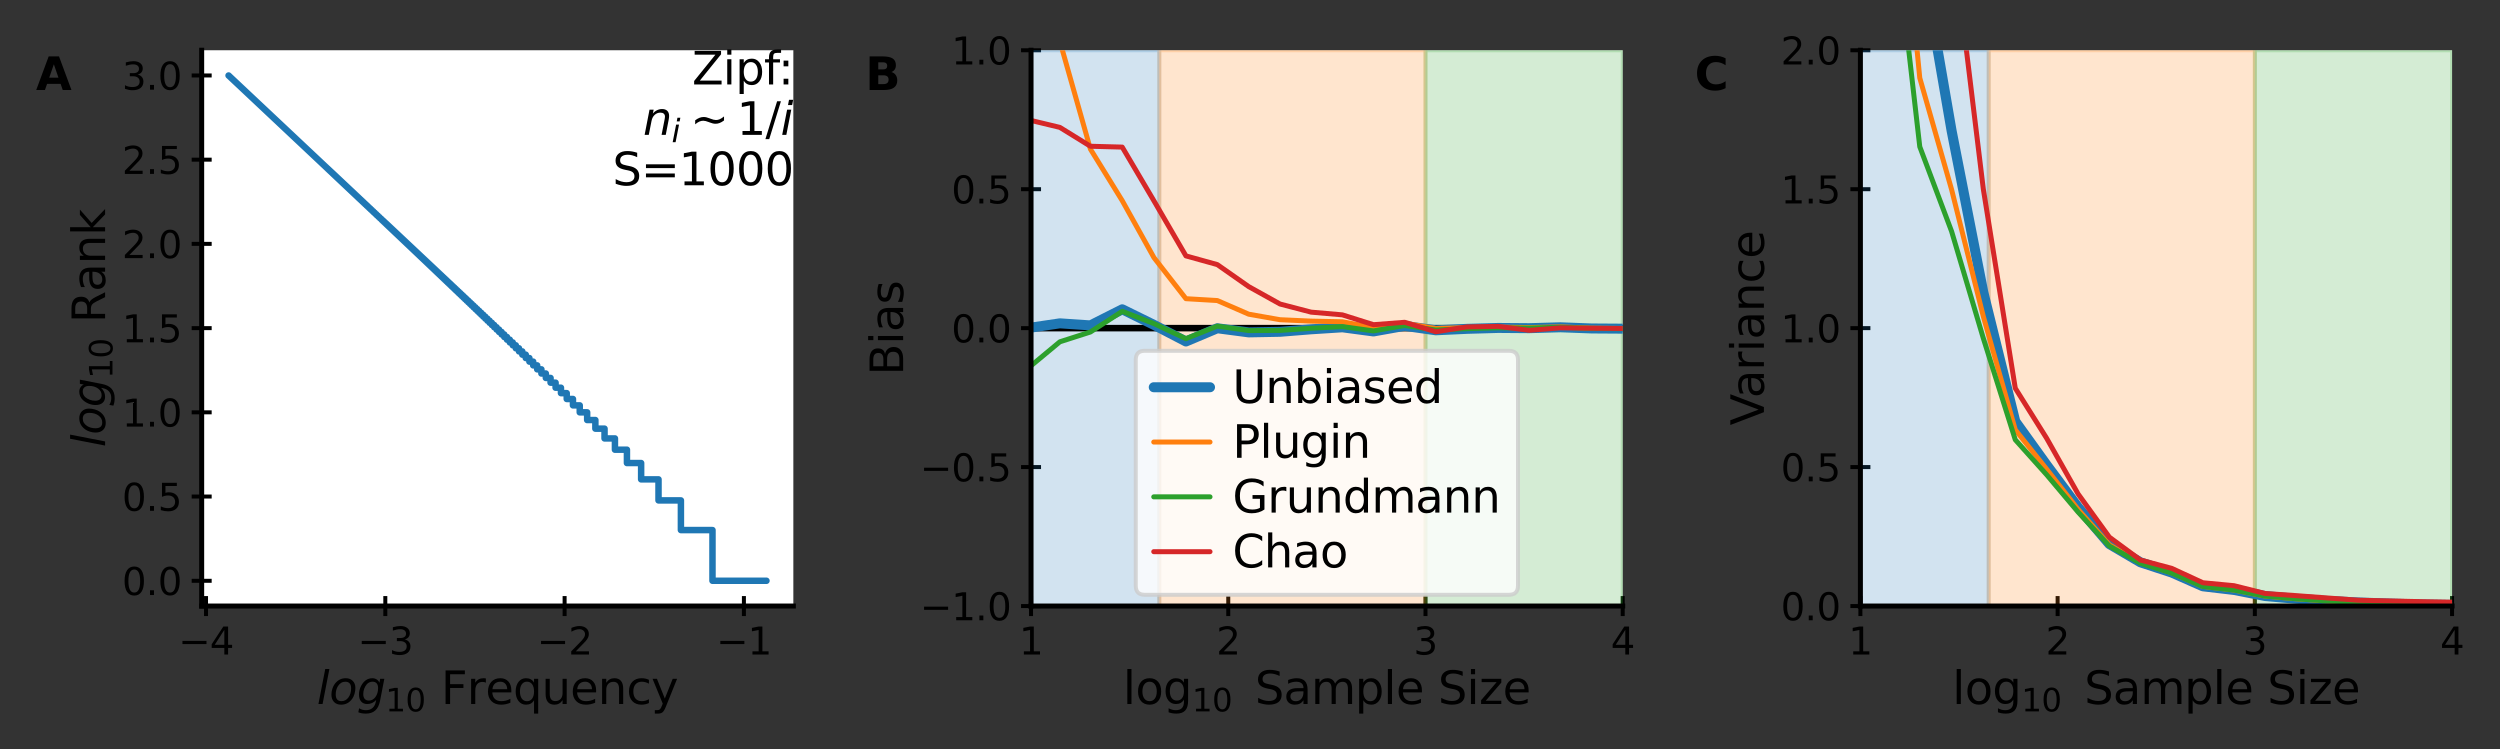 <?xml version="1.0" encoding="utf-8" standalone="no"?>
<!DOCTYPE svg PUBLIC "-//W3C//DTD SVG 1.1//EN"
  "http://www.w3.org/Graphics/SVG/1.1/DTD/svg11.dtd">
<svg xmlns:xlink="http://www.w3.org/1999/xlink" width="499.921pt" height="149.874pt" viewBox="0 0 499.921 149.874" xmlns="http://www.w3.org/2000/svg" version="1.1">
 <rect x="0" y="0" width="499.921" height="149.874" fill="#333333" stroke="none"/>
 <defs>
  <style type="text/css">*{stroke-linejoin: round; stroke-linecap: butt}</style>
 </defs>
 <g id="figure_1">
  <g id="patch_1">
   <path d="M 0 149.874 
L 499.921 149.874 
L 499.921 0 
L 0 0 
L 0 149.874 
z
" style="fill: none"/>
  </g>
  <g id="axes_1">
   <g id="patch_2">
    <path d="M 40.328 121.188 
L 158.644 121.188 
L 158.644 10.048 
L 40.328 10.048 
z
" style="fill: #ffffff"/>
   </g>
   <g id="matplotlib.axis_1">
    <g id="xtick_1">
     <g id="line2d_1">
      <defs>
       <path id="mb893e18311" d="M 0 2 
L 0 -2 
" style="stroke: #000000; stroke-width: 0.8"/>
      </defs>
      <g>
       <use xlink:href="#mb893e18311" x="41.197" y="121.188" style="stroke: #000000; stroke-width: 0.8"/>
      </g>
     </g>
     <g id="text_1">
      <!-- −4 -->
      <g transform="translate(35.671 130.885) scale(0.075 -0.075)">
       <defs>
        <path id="DejaVuSans-2212" d="M 678 2272 
L 4684 2272 
L 4684 1741 
L 678 1741 
L 678 2272 
z
" transform="scale(0.016)"/>
        <path id="DejaVuSans-34" d="M 2419 4116 
L 825 1625 
L 2419 1625 
L 2419 4116 
z
M 2253 4666 
L 3047 4666 
L 3047 1625 
L 3713 1625 
L 3713 1100 
L 3047 1100 
L 3047 0 
L 2419 0 
L 2419 1100 
L 313 1100 
L 313 1709 
L 2253 4666 
z
" transform="scale(0.016)"/>
       </defs>
       <use xlink:href="#DejaVuSans-2212"/>
       <use xlink:href="#DejaVuSans-34" x="83.789"/>
      </g>
     </g>
    </g>
    <g id="xtick_2">
     <g id="line2d_2">
      <g>
       <use xlink:href="#mb893e18311" x="77.05" y="121.188" style="stroke: #000000; stroke-width: 0.8"/>
      </g>
     </g>
     <g id="text_2">
      <!-- −3 -->
      <g transform="translate(71.524 130.885) scale(0.075 -0.075)">
       <defs>
        <path id="DejaVuSans-33" d="M 2597 2516 
Q 3050 2419 3304 2112 
Q 3559 1806 3559 1356 
Q 3559 666 3084 287 
Q 2609 -91 1734 -91 
Q 1441 -91 1130 -33 
Q 819 25 488 141 
L 488 750 
Q 750 597 1062 519 
Q 1375 441 1716 441 
Q 2309 441 2620 675 
Q 2931 909 2931 1356 
Q 2931 1769 2642 2001 
Q 2353 2234 1838 2234 
L 1294 2234 
L 1294 2753 
L 1863 2753 
Q 2328 2753 2575 2939 
Q 2822 3125 2822 3475 
Q 2822 3834 2567 4026 
Q 2313 4219 1838 4219 
Q 1578 4219 1281 4162 
Q 984 4106 628 3988 
L 628 4550 
Q 988 4650 1302 4700 
Q 1616 4750 1894 4750 
Q 2613 4750 3031 4423 
Q 3450 4097 3450 3541 
Q 3450 3153 3228 2886 
Q 3006 2619 2597 2516 
z
" transform="scale(0.016)"/>
       </defs>
       <use xlink:href="#DejaVuSans-2212"/>
       <use xlink:href="#DejaVuSans-33" x="83.789"/>
      </g>
     </g>
    </g>
    <g id="xtick_3">
     <g id="line2d_3">
      <g>
       <use xlink:href="#mb893e18311" x="112.903" y="121.188" style="stroke: #000000; stroke-width: 0.8"/>
      </g>
     </g>
     <g id="text_3">
      <!-- −2 -->
      <g transform="translate(107.377 130.885) scale(0.075 -0.075)">
       <defs>
        <path id="DejaVuSans-32" d="M 1228 531 
L 3431 531 
L 3431 0 
L 469 0 
L 469 531 
Q 828 903 1448 1529 
Q 2069 2156 2228 2338 
Q 2531 2678 2651 2914 
Q 2772 3150 2772 3378 
Q 2772 3750 2511 3984 
Q 2250 4219 1831 4219 
Q 1534 4219 1204 4116 
Q 875 4013 500 3803 
L 500 4441 
Q 881 4594 1212 4672 
Q 1544 4750 1819 4750 
Q 2544 4750 2975 4387 
Q 3406 4025 3406 3419 
Q 3406 3131 3298 2873 
Q 3191 2616 2906 2266 
Q 2828 2175 2409 1742 
Q 1991 1309 1228 531 
z
" transform="scale(0.016)"/>
       </defs>
       <use xlink:href="#DejaVuSans-2212"/>
       <use xlink:href="#DejaVuSans-32" x="83.789"/>
      </g>
     </g>
    </g>
    <g id="xtick_4">
     <g id="line2d_4">
      <g>
       <use xlink:href="#mb893e18311" x="148.757" y="121.188" style="stroke: #000000; stroke-width: 0.8"/>
      </g>
     </g>
     <g id="text_4">
      <!-- −1 -->
      <g transform="translate(143.231 130.885) scale(0.075 -0.075)">
       <defs>
        <path id="DejaVuSans-31" d="M 794 531 
L 1825 531 
L 1825 4091 
L 703 3866 
L 703 4441 
L 1819 4666 
L 2450 4666 
L 2450 531 
L 3481 531 
L 3481 0 
L 794 0 
L 794 531 
z
" transform="scale(0.016)"/>
       </defs>
       <use xlink:href="#DejaVuSans-2212"/>
       <use xlink:href="#DejaVuSans-31" x="83.789"/>
      </g>
     </g>
    </g>
    <g id="text_5">
     <!-- $log_{10}$ Frequency -->
     <g transform="translate(63.351 140.784) scale(0.09 -0.09)">
      <defs>
       <path id="DejaVuSans-Oblique-6c" d="M 1172 4863 
L 1747 4863 
L 800 0 
L 225 0 
L 1172 4863 
z
" transform="scale(0.016)"/>
       <path id="DejaVuSans-Oblique-6f" d="M 1625 -91 
Q 1009 -91 651 289 
Q 294 669 294 1325 
Q 294 1706 417 2101 
Q 541 2497 738 2766 
Q 1047 3184 1428 3384 
Q 1809 3584 2291 3584 
Q 2888 3584 3255 3212 
Q 3622 2841 3622 2241 
Q 3622 1825 3500 1412 
Q 3378 1000 3181 728 
Q 2875 309 2494 109 
Q 2113 -91 1625 -91 
z
M 891 1344 
Q 891 869 1089 633 
Q 1288 397 1691 397 
Q 2269 397 2648 901 
Q 3028 1406 3028 2181 
Q 3028 2634 2825 2865 
Q 2622 3097 2228 3097 
Q 1903 3097 1650 2945 
Q 1397 2794 1197 2484 
Q 1050 2253 970 1956 
Q 891 1659 891 1344 
z
" transform="scale(0.016)"/>
       <path id="DejaVuSans-Oblique-67" d="M 3816 3500 
L 3219 434 
Q 3047 -456 2561 -893 
Q 2075 -1331 1253 -1331 
Q 950 -1331 690 -1286 
Q 431 -1241 206 -1147 
L 313 -588 
Q 525 -725 762 -790 
Q 1000 -856 1269 -856 
Q 1816 -856 2167 -557 
Q 2519 -259 2631 300 
L 2681 563 
Q 2441 288 2122 144 
Q 1803 0 1434 0 
Q 903 0 598 351 
Q 294 703 294 1319 
Q 294 1803 478 2267 
Q 663 2731 997 3091 
Q 1219 3328 1514 3456 
Q 1809 3584 2131 3584 
Q 2484 3584 2746 3420 
Q 3009 3256 3138 2956 
L 3238 3500 
L 3816 3500 
z
M 2950 2216 
Q 2950 2641 2750 2872 
Q 2550 3103 2181 3103 
Q 1953 3103 1747 3012 
Q 1541 2922 1394 2759 
Q 1156 2491 1023 2127 
Q 891 1763 891 1375 
Q 891 944 1092 712 
Q 1294 481 1672 481 
Q 2219 481 2584 976 
Q 2950 1472 2950 2216 
z
" transform="scale(0.016)"/>
       <path id="DejaVuSans-30" d="M 2034 4250 
Q 1547 4250 1301 3770 
Q 1056 3291 1056 2328 
Q 1056 1369 1301 889 
Q 1547 409 2034 409 
Q 2525 409 2770 889 
Q 3016 1369 3016 2328 
Q 3016 3291 2770 3770 
Q 2525 4250 2034 4250 
z
M 2034 4750 
Q 2819 4750 3233 4129 
Q 3647 3509 3647 2328 
Q 3647 1150 3233 529 
Q 2819 -91 2034 -91 
Q 1250 -91 836 529 
Q 422 1150 422 2328 
Q 422 3509 836 4129 
Q 1250 4750 2034 4750 
z
" transform="scale(0.016)"/>
       <path id="DejaVuSans-20" transform="scale(0.016)"/>
       <path id="DejaVuSans-46" d="M 628 4666 
L 3309 4666 
L 3309 4134 
L 1259 4134 
L 1259 2759 
L 3109 2759 
L 3109 2228 
L 1259 2228 
L 1259 0 
L 628 0 
L 628 4666 
z
" transform="scale(0.016)"/>
       <path id="DejaVuSans-72" d="M 2631 2963 
Q 2534 3019 2420 3045 
Q 2306 3072 2169 3072 
Q 1681 3072 1420 2755 
Q 1159 2438 1159 1844 
L 1159 0 
L 581 0 
L 581 3500 
L 1159 3500 
L 1159 2956 
Q 1341 3275 1631 3429 
Q 1922 3584 2338 3584 
Q 2397 3584 2469 3576 
Q 2541 3569 2628 3553 
L 2631 2963 
z
" transform="scale(0.016)"/>
       <path id="DejaVuSans-65" d="M 3597 1894 
L 3597 1613 
L 953 1613 
Q 991 1019 1311 708 
Q 1631 397 2203 397 
Q 2534 397 2845 478 
Q 3156 559 3463 722 
L 3463 178 
Q 3153 47 2828 -22 
Q 2503 -91 2169 -91 
Q 1331 -91 842 396 
Q 353 884 353 1716 
Q 353 2575 817 3079 
Q 1281 3584 2069 3584 
Q 2775 3584 3186 3129 
Q 3597 2675 3597 1894 
z
M 3022 2063 
Q 3016 2534 2758 2815 
Q 2500 3097 2075 3097 
Q 1594 3097 1305 2825 
Q 1016 2553 972 2059 
L 3022 2063 
z
" transform="scale(0.016)"/>
       <path id="DejaVuSans-71" d="M 947 1747 
Q 947 1113 1208 752 
Q 1469 391 1925 391 
Q 2381 391 2643 752 
Q 2906 1113 2906 1747 
Q 2906 2381 2643 2742 
Q 2381 3103 1925 3103 
Q 1469 3103 1208 2742 
Q 947 2381 947 1747 
z
M 2906 525 
Q 2725 213 2448 61 
Q 2172 -91 1784 -91 
Q 1150 -91 751 415 
Q 353 922 353 1747 
Q 353 2572 751 3078 
Q 1150 3584 1784 3584 
Q 2172 3584 2448 3432 
Q 2725 3281 2906 2969 
L 2906 3500 
L 3481 3500 
L 3481 -1331 
L 2906 -1331 
L 2906 525 
z
" transform="scale(0.016)"/>
       <path id="DejaVuSans-75" d="M 544 1381 
L 544 3500 
L 1119 3500 
L 1119 1403 
Q 1119 906 1312 657 
Q 1506 409 1894 409 
Q 2359 409 2629 706 
Q 2900 1003 2900 1516 
L 2900 3500 
L 3475 3500 
L 3475 0 
L 2900 0 
L 2900 538 
Q 2691 219 2414 64 
Q 2138 -91 1772 -91 
Q 1169 -91 856 284 
Q 544 659 544 1381 
z
M 1991 3584 
L 1991 3584 
z
" transform="scale(0.016)"/>
       <path id="DejaVuSans-6e" d="M 3513 2113 
L 3513 0 
L 2938 0 
L 2938 2094 
Q 2938 2591 2744 2837 
Q 2550 3084 2163 3084 
Q 1697 3084 1428 2787 
Q 1159 2491 1159 1978 
L 1159 0 
L 581 0 
L 581 3500 
L 1159 3500 
L 1159 2956 
Q 1366 3272 1645 3428 
Q 1925 3584 2291 3584 
Q 2894 3584 3203 3211 
Q 3513 2838 3513 2113 
z
" transform="scale(0.016)"/>
       <path id="DejaVuSans-63" d="M 3122 3366 
L 3122 2828 
Q 2878 2963 2633 3030 
Q 2388 3097 2138 3097 
Q 1578 3097 1268 2742 
Q 959 2388 959 1747 
Q 959 1106 1268 751 
Q 1578 397 2138 397 
Q 2388 397 2633 464 
Q 2878 531 3122 666 
L 3122 134 
Q 2881 22 2623 -34 
Q 2366 -91 2075 -91 
Q 1284 -91 818 406 
Q 353 903 353 1747 
Q 353 2603 823 3093 
Q 1294 3584 2113 3584 
Q 2378 3584 2631 3529 
Q 2884 3475 3122 3366 
z
" transform="scale(0.016)"/>
       <path id="DejaVuSans-79" d="M 2059 -325 
Q 1816 -950 1584 -1140 
Q 1353 -1331 966 -1331 
L 506 -1331 
L 506 -850 
L 844 -850 
Q 1081 -850 1212 -737 
Q 1344 -625 1503 -206 
L 1606 56 
L 191 3500 
L 800 3500 
L 1894 763 
L 2988 3500 
L 3597 3500 
L 2059 -325 
z
" transform="scale(0.016)"/>
      </defs>
      <use xlink:href="#DejaVuSans-Oblique-6c" transform="translate(0 0.016)"/>
      <use xlink:href="#DejaVuSans-Oblique-6f" transform="translate(27.783 0.016)"/>
      <use xlink:href="#DejaVuSans-Oblique-67" transform="translate(88.965 0.016)"/>
      <use xlink:href="#DejaVuSans-31" transform="translate(152.441 -16.391) scale(0.7)"/>
      <use xlink:href="#DejaVuSans-30" transform="translate(196.978 -16.391) scale(0.7)"/>
      <use xlink:href="#DejaVuSans-20" transform="translate(244.248 0.016)"/>
      <use xlink:href="#DejaVuSans-46" transform="translate(276.035 0.016)"/>
      <use xlink:href="#DejaVuSans-72" transform="translate(333.555 0.016)"/>
      <use xlink:href="#DejaVuSans-65" transform="translate(374.668 0.016)"/>
      <use xlink:href="#DejaVuSans-71" transform="translate(436.191 0.016)"/>
      <use xlink:href="#DejaVuSans-75" transform="translate(499.668 0.016)"/>
      <use xlink:href="#DejaVuSans-65" transform="translate(563.047 0.016)"/>
      <use xlink:href="#DejaVuSans-6e" transform="translate(624.57 0.016)"/>
      <use xlink:href="#DejaVuSans-63" transform="translate(687.949 0.016)"/>
      <use xlink:href="#DejaVuSans-79" transform="translate(742.93 0.016)"/>
     </g>
    </g>
   </g>
   <g id="matplotlib.axis_2">
    <g id="ytick_1">
     <g id="line2d_5">
      <defs>
       <path id="m5c82783340" d="M 2 0 
L -2 -0 
" style="stroke: #000000; stroke-width: 0.8"/>
      </defs>
      <g>
       <use xlink:href="#m5c82783340" x="40.328" y="116.136" style="stroke: #000000; stroke-width: 0.8"/>
      </g>
     </g>
     <g id="text_6">
      <!-- 0.0 -->
      <g transform="translate(24.406 118.985) scale(0.075 -0.075)">
       <defs>
        <path id="DejaVuSans-2e" d="M 684 794 
L 1344 794 
L 1344 0 
L 684 0 
L 684 794 
z
" transform="scale(0.016)"/>
       </defs>
       <use xlink:href="#DejaVuSans-30"/>
       <use xlink:href="#DejaVuSans-2e" x="63.623"/>
       <use xlink:href="#DejaVuSans-30" x="95.41"/>
      </g>
     </g>
    </g>
    <g id="ytick_2">
     <g id="line2d_6">
      <g>
       <use xlink:href="#m5c82783340" x="40.328" y="99.295" style="stroke: #000000; stroke-width: 0.8"/>
      </g>
     </g>
     <g id="text_7">
      <!-- 0.5 -->
      <g transform="translate(24.406 102.143) scale(0.075 -0.075)">
       <defs>
        <path id="DejaVuSans-35" d="M 691 4666 
L 3169 4666 
L 3169 4134 
L 1269 4134 
L 1269 2991 
Q 1406 3038 1543 3061 
Q 1681 3084 1819 3084 
Q 2600 3084 3056 2656 
Q 3513 2228 3513 1497 
Q 3513 744 3044 326 
Q 2575 -91 1722 -91 
Q 1428 -91 1123 -41 
Q 819 9 494 109 
L 494 744 
Q 775 591 1075 516 
Q 1375 441 1709 441 
Q 2250 441 2565 725 
Q 2881 1009 2881 1497 
Q 2881 1984 2565 2268 
Q 2250 2553 1709 2553 
Q 1456 2553 1204 2497 
Q 953 2441 691 2322 
L 691 4666 
z
" transform="scale(0.016)"/>
       </defs>
       <use xlink:href="#DejaVuSans-30"/>
       <use xlink:href="#DejaVuSans-2e" x="63.623"/>
       <use xlink:href="#DejaVuSans-35" x="95.41"/>
      </g>
     </g>
    </g>
    <g id="ytick_3">
     <g id="line2d_7">
      <g>
       <use xlink:href="#m5c82783340" x="40.328" y="82.453" style="stroke: #000000; stroke-width: 0.8"/>
      </g>
     </g>
     <g id="text_8">
      <!-- 1.0 -->
      <g transform="translate(24.406 85.301) scale(0.075 -0.075)">
       <use xlink:href="#DejaVuSans-31"/>
       <use xlink:href="#DejaVuSans-2e" x="63.623"/>
       <use xlink:href="#DejaVuSans-30" x="95.41"/>
      </g>
     </g>
    </g>
    <g id="ytick_4">
     <g id="line2d_8">
      <g>
       <use xlink:href="#m5c82783340" x="40.328" y="65.611" style="stroke: #000000; stroke-width: 0.8"/>
      </g>
     </g>
     <g id="text_9">
      <!-- 1.5 -->
      <g transform="translate(24.406 68.459) scale(0.075 -0.075)">
       <use xlink:href="#DejaVuSans-31"/>
       <use xlink:href="#DejaVuSans-2e" x="63.623"/>
       <use xlink:href="#DejaVuSans-35" x="95.41"/>
      </g>
     </g>
    </g>
    <g id="ytick_5">
     <g id="line2d_9">
      <g>
       <use xlink:href="#m5c82783340" x="40.328" y="48.769" style="stroke: #000000; stroke-width: 0.8"/>
      </g>
     </g>
     <g id="text_10">
      <!-- 2.0 -->
      <g transform="translate(24.406 51.617) scale(0.075 -0.075)">
       <use xlink:href="#DejaVuSans-32"/>
       <use xlink:href="#DejaVuSans-2e" x="63.623"/>
       <use xlink:href="#DejaVuSans-30" x="95.41"/>
      </g>
     </g>
    </g>
    <g id="ytick_6">
     <g id="line2d_10">
      <g>
       <use xlink:href="#m5c82783340" x="40.328" y="31.927" style="stroke: #000000; stroke-width: 0.8"/>
      </g>
     </g>
     <g id="text_11">
      <!-- 2.5 -->
      <g transform="translate(24.406 34.776) scale(0.075 -0.075)">
       <use xlink:href="#DejaVuSans-32"/>
       <use xlink:href="#DejaVuSans-2e" x="63.623"/>
       <use xlink:href="#DejaVuSans-35" x="95.41"/>
      </g>
     </g>
    </g>
    <g id="ytick_7">
     <g id="line2d_11">
      <g>
       <use xlink:href="#m5c82783340" x="40.328" y="15.085" style="stroke: #000000; stroke-width: 0.8"/>
      </g>
     </g>
     <g id="text_12">
      <!-- 3.0 -->
      <g transform="translate(24.406 17.934) scale(0.075 -0.075)">
       <use xlink:href="#DejaVuSans-33"/>
       <use xlink:href="#DejaVuSans-2e" x="63.623"/>
       <use xlink:href="#DejaVuSans-30" x="95.41"/>
      </g>
     </g>
    </g>
    <g id="text_13">
     <!-- $log_{10}$ Rank -->
     <g transform="translate(21.016 89.423) rotate(-90) scale(0.09 -0.09)">
      <defs>
       <path id="DejaVuSans-52" d="M 2841 2188 
Q 3044 2119 3236 1894 
Q 3428 1669 3622 1275 
L 4263 0 
L 3584 0 
L 2988 1197 
Q 2756 1666 2539 1819 
Q 2322 1972 1947 1972 
L 1259 1972 
L 1259 0 
L 628 0 
L 628 4666 
L 2053 4666 
Q 2853 4666 3247 4331 
Q 3641 3997 3641 3322 
Q 3641 2881 3436 2590 
Q 3231 2300 2841 2188 
z
M 1259 4147 
L 1259 2491 
L 2053 2491 
Q 2509 2491 2742 2702 
Q 2975 2913 2975 3322 
Q 2975 3731 2742 3939 
Q 2509 4147 2053 4147 
L 1259 4147 
z
" transform="scale(0.016)"/>
       <path id="DejaVuSans-61" d="M 2194 1759 
Q 1497 1759 1228 1600 
Q 959 1441 959 1056 
Q 959 750 1161 570 
Q 1363 391 1709 391 
Q 2188 391 2477 730 
Q 2766 1069 2766 1631 
L 2766 1759 
L 2194 1759 
z
M 3341 1997 
L 3341 0 
L 2766 0 
L 2766 531 
Q 2569 213 2275 61 
Q 1981 -91 1556 -91 
Q 1019 -91 701 211 
Q 384 513 384 1019 
Q 384 1609 779 1909 
Q 1175 2209 1959 2209 
L 2766 2209 
L 2766 2266 
Q 2766 2663 2505 2880 
Q 2244 3097 1772 3097 
Q 1472 3097 1187 3025 
Q 903 2953 641 2809 
L 641 3341 
Q 956 3463 1253 3523 
Q 1550 3584 1831 3584 
Q 2591 3584 2966 3190 
Q 3341 2797 3341 1997 
z
" transform="scale(0.016)"/>
       <path id="DejaVuSans-6b" d="M 581 4863 
L 1159 4863 
L 1159 1991 
L 2875 3500 
L 3609 3500 
L 1753 1863 
L 3688 0 
L 2938 0 
L 1159 1709 
L 1159 0 
L 581 0 
L 581 4863 
z
" transform="scale(0.016)"/>
      </defs>
      <use xlink:href="#DejaVuSans-Oblique-6c" transform="translate(0 0.016)"/>
      <use xlink:href="#DejaVuSans-Oblique-6f" transform="translate(27.783 0.016)"/>
      <use xlink:href="#DejaVuSans-Oblique-67" transform="translate(88.965 0.016)"/>
      <use xlink:href="#DejaVuSans-31" transform="translate(152.441 -16.391) scale(0.7)"/>
      <use xlink:href="#DejaVuSans-30" transform="translate(196.978 -16.391) scale(0.7)"/>
      <use xlink:href="#DejaVuSans-20" transform="translate(244.248 0.016)"/>
      <use xlink:href="#DejaVuSans-52" transform="translate(276.035 0.016)"/>
      <use xlink:href="#DejaVuSans-61" transform="translate(345.518 0.016)"/>
      <use xlink:href="#DejaVuSans-6e" transform="translate(406.797 0.016)"/>
      <use xlink:href="#DejaVuSans-6b" transform="translate(470.176 0.016)"/>
     </g>
    </g>
   </g>
   <g id="line2d_12">
    <path d="M 153.266 116.136 
L 142.474 116.136 
L 142.474 105.997 
L 136.16 105.997 
L 136.16 100.065 
L 131.681 100.065 
L 131.681 95.857 
L 128.206 95.857 
L 128.206 92.593 
L 125.367 92.593 
L 125.367 89.925 
L 122.967 89.925 
L 122.967 87.67 
L 120.888 87.67 
L 120.888 85.717 
L 119.054 85.717 
L 119.054 83.994 
L 117.413 83.994 
L 117.413 82.453 
L 115.929 82.453 
L 115.929 81.059 
L 114.574 81.059 
L 114.574 79.786 
L 113.328 79.786 
L 113.328 78.615 
L 112.174 78.615 
L 112.174 77.531 
L 111.1 77.531 
L 111.1 76.521 
L 110.095 76.521 
L 110.095 75.577 
L 109.151 75.577 
L 109.151 74.69 
L 108.261 74.69 
L 108.261 73.854 
L 107.419 73.854 
L 107.419 73.063 
L 106.62 73.063 
L 106.62 72.313 
L 105.86 72.313 
L 105.86 71.599 
L 105.136 71.599 
L 105.136 70.919 
L 104.444 70.919 
L 104.444 70.268 
L 103.781 70.268 
L 103.781 69.646 
L 103.146 69.646 
L 103.146 69.049 
L 102.535 69.049 
L 102.535 68.475 
L 101.947 68.475 
L 101.947 67.923 
L 101.381 67.923 
L 101.381 67.391 
L 100.835 67.391 
L 100.835 66.878 
L 100.307 66.878 
L 100.307 66.382 
L 99.796 66.382 
L 99.796 65.902 
L 99.302 65.902 
L 99.302 65.437 
L 98.823 65.437 
L 98.823 64.987 
L 98.358 64.987 
L 98.358 64.551 
L 97.906 64.551 
L 97.906 64.127 
L 97.468 64.127 
L 97.468 63.714 
L 97.041 63.714 
L 97.041 63.314 
L 96.626 63.314 
L 96.626 62.924 
L 96.221 62.924 
L 96.221 62.544 
L 95.827 62.544 
L 95.827 62.173 
L 95.443 62.173 
L 95.443 61.812 
L 95.068 61.812 
L 95.068 61.459 
L 94.701 61.459 
L 94.701 61.115 
L 94.343 61.115 
L 94.343 60.779 
L 93.993 60.779 
L 93.993 60.45 
L 93.651 60.45 
L 93.651 60.129 
L 93.316 60.129 
L 93.316 59.814 
L 92.988 59.814 
L 92.988 59.506 
L 92.667 59.506 
L 92.667 59.204 
L 92.353 59.204 
L 92.353 58.909 
L 92.044 58.909 
L 92.044 58.619 
L 91.742 58.619 
L 91.742 58.335 
L 91.445 58.335 
L 91.445 58.057 
L 91.154 58.057 
L 91.154 57.783 
L 90.869 57.783 
L 90.869 57.515 
L 90.588 57.515 
L 90.588 57.251 
L 90.312 57.251 
L 90.312 56.992 
L 90.042 56.992 
L 90.042 56.738 
L 89.776 56.738 
L 89.776 56.488 
L 89.514 56.488 
L 89.514 56.242 
L 89.256 56.242 
L 89.256 56 
L 89.003 56 
L 89.003 55.762 
L 88.754 55.762 
L 88.754 55.528 
L 88.509 55.528 
L 88.509 55.298 
L 88.267 55.298 
L 88.267 55.071 
L 88.03 55.071 
L 88.03 54.848 
L 87.796 54.848 
L 87.796 54.628 
L 87.565 54.628 
L 87.565 54.411 
L 87.338 54.411 
L 87.338 54.197 
L 87.114 54.197 
L 87.114 53.987 
L 86.893 53.987 
L 86.893 53.779 
L 86.675 53.779 
L 86.675 53.575 
L 86.46 53.575 
L 86.46 53.373 
L 86.248 53.373 
L 86.248 53.174 
L 86.039 53.174 
L 86.039 52.978 
L 85.833 52.978 
L 85.833 52.784 
L 85.629 52.784 
L 85.629 52.593 
L 85.429 52.593 
L 85.429 52.404 
L 85.23 52.404 
L 85.23 52.217 
L 85.034 52.217 
L 85.034 52.033 
L 84.841 52.033 
L 84.841 51.852 
L 84.65 51.852 
L 84.65 51.672 
L 84.461 51.672 
L 84.461 51.495 
L 84.275 51.495 
L 84.275 51.32 
L 84.09 51.32 
L 84.09 51.147 
L 83.908 51.147 
L 83.908 50.975 
L 83.728 50.975 
L 83.728 50.806 
L 83.55 50.806 
L 83.55 50.639 
L 83.374 50.639 
L 83.374 50.474 
L 83.2 50.474 
L 83.2 50.31 
L 83.028 50.31 
L 83.028 50.149 
L 82.858 50.149 
L 82.858 49.989 
L 82.69 49.989 
L 82.69 49.831 
L 82.523 49.831 
L 82.523 49.674 
L 82.358 49.674 
L 82.358 49.519 
L 82.195 49.519 
L 82.195 49.366 
L 82.034 49.366 
L 82.034 49.215 
L 81.874 49.215 
L 81.874 49.065 
L 81.716 49.065 
L 81.716 48.916 
L 81.56 48.916 
L 81.56 48.769 
L 81.405 48.769 
L 81.405 48.624 
L 81.251 48.624 
L 81.251 48.479 
L 81.1 48.479 
L 81.1 48.337 
L 80.949 48.337 
L 80.949 48.195 
L 80.8 48.195 
L 80.8 48.055 
L 80.653 48.055 
L 80.653 47.917 
L 80.506 47.917 
L 80.506 47.779 
L 80.361 47.779 
L 80.361 47.643 
L 80.218 47.643 
L 80.218 47.508 
L 80.076 47.508 
L 80.076 47.375 
L 79.935 47.375 
L 79.935 47.242 
L 79.795 47.242 
L 79.795 47.111 
L 79.657 47.111 
L 79.657 46.981 
L 79.52 46.981 
L 79.52 46.852 
L 79.384 46.852 
L 79.384 46.725 
L 79.249 46.725 
L 79.249 46.598 
L 79.115 46.598 
L 79.115 46.472 
L 78.983 46.472 
L 78.983 46.348 
L 78.851 46.348 
L 78.851 46.224 
L 78.721 46.224 
L 78.721 46.102 
L 78.592 46.102 
L 78.592 45.981 
L 78.464 45.981 
L 78.464 45.86 
L 78.336 45.86 
L 78.336 45.741 
L 78.21 45.741 
L 78.21 45.622 
L 78.085 45.622 
L 78.085 45.505 
L 77.961 45.505 
L 77.961 45.388 
L 77.838 45.388 
L 77.838 45.273 
L 77.716 45.273 
L 77.716 45.158 
L 77.595 45.158 
L 77.595 45.044 
L 77.475 45.044 
L 77.475 44.931 
L 77.355 44.931 
L 77.355 44.819 
L 77.237 44.819 
L 77.237 44.708 
L 77.003 44.597 
L 77.003 44.488 
L 76.772 44.379 
L 76.772 44.271 
L 76.545 44.164 
L 76.545 44.057 
L 76.321 43.952 
L 76.21 43.743 
L 75.99 43.639 
L 75.882 43.435 
L 75.667 43.334 
L 75.561 43.133 
L 75.35 43.034 
L 75.246 42.838 
L 75.04 42.741 
L 74.938 42.548 
L 74.736 42.453 
L 74.636 42.264 
L 74.437 42.171 
L 74.339 41.985 
L 74.144 41.894 
L 74.048 41.712 
L 73.857 41.622 
L 73.762 41.443 
L 73.575 41.355 
L 73.482 41.18 
L 73.297 41.093 
L 73.206 40.921 
L 73.025 40.836 
L 72.935 40.667 
L 72.757 40.583 
L 72.669 40.416 
L 72.494 40.334 
L 72.407 40.171 
L 72.235 40.09 
L 72.15 39.929 
L 71.981 39.849 
L 71.897 39.691 
L 71.73 39.613 
L 71.648 39.457 
L 71.484 39.38 
L 71.403 39.226 
L 71.241 39.151 
L 71.161 39 
L 71.002 38.925 
L 70.923 38.776 
L 70.767 38.703 
L 70.689 38.556 
L 70.535 38.484 
L 70.459 38.34 
L 70.307 38.268 
L 70.231 38.126 
L 70.081 38.056 
L 70.007 37.916 
L 69.86 37.846 
L 69.786 37.708 
L 69.641 37.64 
L 69.569 37.503 
L 69.425 37.436 
L 69.354 37.302 
L 69.212 37.235 
L 69.142 37.103 
L 69.002 37.037 
L 68.933 36.906 
L 68.795 36.841 
L 68.727 36.713 
L 68.591 36.649 
L 68.523 36.521 
L 68.389 36.458 
L 68.322 36.333 
L 68.19 36.27 
L 68.124 36.146 
L 67.993 36.085 
L 67.928 35.962 
L 67.799 35.901 
L 67.735 35.78 
L 67.607 35.72 
L 67.543 35.601 
L 67.417 35.542 
L 67.355 35.424 
L 67.23 35.365 
L 67.168 35.248 
L 67.045 35.191 
L 66.984 35.075 
L 66.862 35.018 
L 66.802 34.904 
L 66.682 34.848 
L 66.622 34.735 
L 66.503 34.679 
L 66.444 34.568 
L 66.268 34.458 
L 66.21 34.348 
L 66.036 34.239 
L 65.979 34.131 
L 65.808 34.024 
L 65.752 33.918 
L 65.583 33.812 
L 65.528 33.707 
L 65.362 33.603 
L 65.252 33.448 
L 65.089 33.346 
L 64.981 33.194 
L 64.821 33.093 
L 64.715 32.944 
L 64.558 32.845 
L 64.453 32.698 
L 64.298 32.601 
L 64.196 32.456 
L 64.044 32.361 
L 63.943 32.218 
L 63.793 32.124 
L 63.694 31.984 
L 63.546 31.892 
L 63.448 31.754 
L 63.303 31.663 
L 63.207 31.527 
L 63.064 31.437 
L 62.969 31.304 
L 62.828 31.215 
L 62.735 31.084 
L 62.596 30.997 
L 62.505 30.867 
L 62.368 30.781 
L 62.277 30.653 
L 62.142 30.569 
L 62.053 30.443 
L 61.92 30.36 
L 61.832 30.235 
L 61.701 30.153 
L 61.615 30.031 
L 61.485 29.95 
L 61.4 29.829 
L 61.272 29.749 
L 61.188 29.63 
L 61.062 29.551 
L 60.979 29.434 
L 60.855 29.356 
L 60.773 29.24 
L 60.65 29.163 
L 60.569 29.049 
L 60.448 28.973 
L 60.368 28.86 
L 60.249 28.785 
L 60.17 28.674 
L 60.013 28.563 
L 59.935 28.453 
L 59.781 28.344 
L 59.704 28.236 
L 59.552 28.128 
L 59.476 28.022 
L 59.326 27.916 
L 59.251 27.811 
L 59.103 27.706 
L 58.993 27.568 
L 58.848 27.466 
L 58.74 27.33 
L 58.596 27.229 
L 58.49 27.095 
L 58.349 26.996 
L 58.244 26.864 
L 58.105 26.767 
L 58.002 26.637 
L 57.866 26.541 
L 57.764 26.413 
L 57.629 26.318 
L 57.529 26.193 
L 57.397 26.099 
L 57.298 25.976 
L 57.168 25.884 
L 57.07 25.762 
L 56.942 25.671 
L 56.846 25.551 
L 56.719 25.461 
L 56.624 25.343 
L 56.499 25.255 
L 56.406 25.138 
L 56.283 25.051 
L 56.191 24.936 
L 56.069 24.85 
L 55.979 24.736 
L 55.859 24.652 
L 55.769 24.539 
L 55.651 24.456 
L 55.563 24.345 
L 55.417 24.235 
L 55.33 24.127 
L 55.186 24.018 
L 55.1 23.911 
L 54.959 23.804 
L 54.874 23.699 
L 54.735 23.594 
L 54.624 23.463 
L 54.487 23.36 
L 54.377 23.232 
L 54.242 23.13 
L 54.135 23.004 
L 54.002 22.904 
L 53.896 22.779 
L 53.765 22.681 
L 53.66 22.558 
L 53.531 22.461 
L 53.429 22.34 
L 53.301 22.245 
L 53.2 22.126 
L 53.075 22.031 
L 52.975 21.914 
L 52.851 21.821 
L 52.753 21.706 
L 52.631 21.614 
L 52.534 21.5 
L 52.414 21.41 
L 52.319 21.297 
L 52.2 21.208 
L 52.106 21.098 
L 51.966 20.988 
L 51.873 20.879 
L 51.735 20.77 
L 51.643 20.663 
L 51.507 20.556 
L 51.417 20.45 
L 51.282 20.345 
L 51.172 20.22 
L 51.039 20.116 
L 50.93 19.993 
L 50.8 19.891 
L 50.692 19.77 
L 50.564 19.669 
L 50.458 19.55 
L 50.332 19.451 
L 50.228 19.333 
L 50.103 19.235 
L 50 19.119 
L 49.878 19.023 
L 49.776 18.909 
L 49.655 18.814 
L 49.555 18.701 
L 49.436 18.608 
L 49.338 18.497 
L 49.2 18.386 
L 49.103 18.277 
L 48.968 18.168 
L 48.873 18.06 
L 48.74 17.953 
L 48.645 17.846 
L 48.514 17.741 
L 48.421 17.636 
L 48.292 17.532 
L 48.182 17.411 
L 48.055 17.309 
L 47.947 17.19 
L 47.821 17.089 
L 47.715 16.972 
L 47.591 16.873 
L 47.486 16.757 
L 47.364 16.659 
L 47.261 16.546 
L 47.141 16.449 
L 47.039 16.337 
L 46.92 16.242 
L 46.82 16.131 
L 46.687 16.022 
L 46.587 15.913 
L 46.456 15.805 
L 46.358 15.698 
L 46.229 15.591 
L 46.133 15.486 
L 46.005 15.381 
L 45.894 15.262 
L 45.769 15.159 
L 45.722 15.1 
L 45.706 15.1 
" clip-path="url(#p911f0bdac5)" style="fill: none; stroke: #1f77b4; stroke-width: 1.3; stroke-linecap: round"/>
   </g>
   <g id="patch_3">
    <path d="M 40.328 121.188 
L 40.328 10.048 
" style="fill: none; stroke: #000000; stroke-linejoin: miter; stroke-linecap: square"/>
   </g>
   <g id="patch_4">
    <path d="M 40.328 121.188 
L 158.644 121.188 
" style="fill: none; stroke: #000000; stroke-linejoin: miter; stroke-linecap: square"/>
   </g>
   <g id="text_14">
    <!-- Zipf: -->
    <g transform="translate(138.392 16.887) scale(0.09 -0.09)">
     <defs>
      <path id="DejaVuSans-5a" d="M 359 4666 
L 4025 4666 
L 4025 4184 
L 1075 531 
L 4097 531 
L 4097 0 
L 288 0 
L 288 481 
L 3238 4134 
L 359 4134 
L 359 4666 
z
" transform="scale(0.016)"/>
      <path id="DejaVuSans-69" d="M 603 3500 
L 1178 3500 
L 1178 0 
L 603 0 
L 603 3500 
z
M 603 4863 
L 1178 4863 
L 1178 4134 
L 603 4134 
L 603 4863 
z
" transform="scale(0.016)"/>
      <path id="DejaVuSans-70" d="M 1159 525 
L 1159 -1331 
L 581 -1331 
L 581 3500 
L 1159 3500 
L 1159 2969 
Q 1341 3281 1617 3432 
Q 1894 3584 2278 3584 
Q 2916 3584 3314 3078 
Q 3713 2572 3713 1747 
Q 3713 922 3314 415 
Q 2916 -91 2278 -91 
Q 1894 -91 1617 61 
Q 1341 213 1159 525 
z
M 3116 1747 
Q 3116 2381 2855 2742 
Q 2594 3103 2138 3103 
Q 1681 3103 1420 2742 
Q 1159 2381 1159 1747 
Q 1159 1113 1420 752 
Q 1681 391 2138 391 
Q 2594 391 2855 752 
Q 3116 1113 3116 1747 
z
" transform="scale(0.016)"/>
      <path id="DejaVuSans-66" d="M 2375 4863 
L 2375 4384 
L 1825 4384 
Q 1516 4384 1395 4259 
Q 1275 4134 1275 3809 
L 1275 3500 
L 2222 3500 
L 2222 3053 
L 1275 3053 
L 1275 0 
L 697 0 
L 697 3053 
L 147 3053 
L 147 3500 
L 697 3500 
L 697 3744 
Q 697 4328 969 4595 
Q 1241 4863 1831 4863 
L 2375 4863 
z
" transform="scale(0.016)"/>
      <path id="DejaVuSans-3a" d="M 750 794 
L 1409 794 
L 1409 0 
L 750 0 
L 750 794 
z
M 750 3309 
L 1409 3309 
L 1409 2516 
L 750 2516 
L 750 3309 
z
" transform="scale(0.016)"/>
     </defs>
     <use xlink:href="#DejaVuSans-5a"/>
     <use xlink:href="#DejaVuSans-69" x="68.506"/>
     <use xlink:href="#DejaVuSans-70" x="96.289"/>
     <use xlink:href="#DejaVuSans-66" x="159.766"/>
     <use xlink:href="#DejaVuSans-3a" x="191.346"/>
    </g>
    <!-- $n_i \sim 1/i$ -->
    <g transform="translate(128.584 26.965) scale(0.09 -0.09)">
     <defs>
      <path id="DejaVuSans-Oblique-6e" d="M 3566 2113 
L 3156 0 
L 2578 0 
L 2988 2091 
Q 3016 2238 3031 2350 
Q 3047 2463 3047 2528 
Q 3047 2791 2881 2937 
Q 2716 3084 2419 3084 
Q 1956 3084 1622 2776 
Q 1288 2469 1184 1941 
L 800 0 
L 225 0 
L 903 3500 
L 1478 3500 
L 1363 2950 
Q 1603 3253 1940 3418 
Q 2278 3584 2650 3584 
Q 3113 3584 3367 3334 
Q 3622 3084 3622 2631 
Q 3622 2519 3608 2391 
Q 3594 2263 3566 2113 
z
" transform="scale(0.016)"/>
      <path id="DejaVuSans-Oblique-69" d="M 1172 4863 
L 1747 4863 
L 1606 4134 
L 1031 4134 
L 1172 4863 
z
M 909 3500 
L 1484 3500 
L 800 0 
L 225 0 
L 909 3500 
z
" transform="scale(0.016)"/>
      <path id="DejaVuSans-223c" d="M 4684 2556 
L 4684 1997 
Q 4356 1753 4076 1645 
Q 3797 1538 3494 1538 
Q 3150 1538 2694 1722 
Q 2663 1734 2641 1744 
Q 2622 1750 2575 1769 
Q 2091 1959 1797 1959 
Q 1522 1959 1253 1840 
Q 984 1722 678 1459 
L 678 2019 
Q 1006 2263 1286 2370 
Q 1566 2478 1869 2478 
Q 2213 2478 2672 2294 
Q 2706 2278 2722 2272 
Q 2741 2266 2788 2247 
Q 3272 2056 3566 2056 
Q 3834 2056 4098 2173 
Q 4363 2291 4684 2556 
z
" transform="scale(0.016)"/>
      <path id="DejaVuSans-2f" d="M 1625 4666 
L 2156 4666 
L 531 -594 
L 0 -594 
L 1625 4666 
z
" transform="scale(0.016)"/>
     </defs>
     <use xlink:href="#DejaVuSans-Oblique-6e" transform="translate(0 0.016)"/>
     <use xlink:href="#DejaVuSans-Oblique-69" transform="translate(63.379 -16.391) scale(0.7)"/>
     <use xlink:href="#DejaVuSans-223c" transform="translate(105.044 0.016)"/>
     <use xlink:href="#DejaVuSans-31" transform="translate(208.315 0.016)"/>
     <use xlink:href="#DejaVuSans-2f" transform="translate(271.938 0.016)"/>
     <use xlink:href="#DejaVuSans-Oblique-69" transform="translate(305.63 0.016)"/>
    </g>
    <!-- S=1000 -->
    <g transform="translate(122.484 37.043) scale(0.09 -0.09)">
     <defs>
      <path id="DejaVuSans-53" d="M 3425 4513 
L 3425 3897 
Q 3066 4069 2747 4153 
Q 2428 4238 2131 4238 
Q 1616 4238 1336 4038 
Q 1056 3838 1056 3469 
Q 1056 3159 1242 3001 
Q 1428 2844 1947 2747 
L 2328 2669 
Q 3034 2534 3370 2195 
Q 3706 1856 3706 1288 
Q 3706 609 3251 259 
Q 2797 -91 1919 -91 
Q 1588 -91 1214 -16 
Q 841 59 441 206 
L 441 856 
Q 825 641 1194 531 
Q 1563 422 1919 422 
Q 2459 422 2753 634 
Q 3047 847 3047 1241 
Q 3047 1584 2836 1778 
Q 2625 1972 2144 2069 
L 1759 2144 
Q 1053 2284 737 2584 
Q 422 2884 422 3419 
Q 422 4038 858 4394 
Q 1294 4750 2059 4750 
Q 2388 4750 2728 4690 
Q 3069 4631 3425 4513 
z
" transform="scale(0.016)"/>
      <path id="DejaVuSans-3d" d="M 678 2906 
L 4684 2906 
L 4684 2381 
L 678 2381 
L 678 2906 
z
M 678 1631 
L 4684 1631 
L 4684 1100 
L 678 1100 
L 678 1631 
z
" transform="scale(0.016)"/>
     </defs>
     <use xlink:href="#DejaVuSans-53"/>
     <use xlink:href="#DejaVuSans-3d" x="63.477"/>
     <use xlink:href="#DejaVuSans-31" x="147.266"/>
     <use xlink:href="#DejaVuSans-30" x="210.889"/>
     <use xlink:href="#DejaVuSans-30" x="274.512"/>
     <use xlink:href="#DejaVuSans-30" x="338.135"/>
    </g>
   </g>
   <g id="text_15">
    <!-- A -->
    <g transform="translate(7.2 17.998) scale(0.09 -0.09)">
     <defs>
      <path id="DejaVuSans-Bold-41" d="M 3419 850 
L 1538 850 
L 1241 0 
L 31 0 
L 1759 4666 
L 3194 4666 
L 4922 0 
L 3713 0 
L 3419 850 
z
M 1838 1716 
L 3116 1716 
L 2478 3572 
L 1838 1716 
z
" transform="scale(0.016)"/>
     </defs>
     <use xlink:href="#DejaVuSans-Bold-41"/>
    </g>
   </g>
  </g>
  <g id="axes_2">
   <g id="patch_5">
    <path d="M 206.174 121.188 
L 324.49 121.188 
L 324.49 10.048 
L 206.174 10.048 
z
" style="fill: #ffffff"/>
   </g>
   <g id="matplotlib.axis_3">
    <g id="xtick_5">
     <g id="line2d_13">
      <g>
       <use xlink:href="#mb893e18311" x="206.174" y="121.188" style="stroke: #000000; stroke-width: 0.8"/>
      </g>
     </g>
     <g id="text_16">
      <!-- 1 -->
      <g transform="translate(203.789 130.885) scale(0.075 -0.075)">
       <use xlink:href="#DejaVuSans-31"/>
      </g>
     </g>
    </g>
    <g id="xtick_6">
     <g id="line2d_14">
      <g>
       <use xlink:href="#mb893e18311" x="245.613" y="121.188" style="stroke: #000000; stroke-width: 0.8"/>
      </g>
     </g>
     <g id="text_17">
      <!-- 2 -->
      <g transform="translate(243.228 130.885) scale(0.075 -0.075)">
       <use xlink:href="#DejaVuSans-32"/>
      </g>
     </g>
    </g>
    <g id="xtick_7">
     <g id="line2d_15">
      <g>
       <use xlink:href="#mb893e18311" x="285.052" y="121.188" style="stroke: #000000; stroke-width: 0.8"/>
      </g>
     </g>
     <g id="text_18">
      <!-- 3 -->
      <g transform="translate(282.667 130.885) scale(0.075 -0.075)">
       <use xlink:href="#DejaVuSans-33"/>
      </g>
     </g>
    </g>
    <g id="xtick_8">
     <g id="line2d_16">
      <g>
       <use xlink:href="#mb893e18311" x="324.49" y="121.188" style="stroke: #000000; stroke-width: 0.8"/>
      </g>
     </g>
     <g id="text_19">
      <!-- 4 -->
      <g transform="translate(322.105 130.885) scale(0.075 -0.075)">
       <use xlink:href="#DejaVuSans-34"/>
      </g>
     </g>
    </g>
    <g id="text_20">
     <!-- $\log_{10}$ Sample Size -->
     <g transform="translate(224.562 140.784) scale(0.09 -0.09)">
      <defs>
       <path id="DejaVuSans-6c" d="M 603 4863 
L 1178 4863 
L 1178 0 
L 603 0 
L 603 4863 
z
" transform="scale(0.016)"/>
       <path id="DejaVuSans-6f" d="M 1959 3097 
Q 1497 3097 1228 2736 
Q 959 2375 959 1747 
Q 959 1119 1226 758 
Q 1494 397 1959 397 
Q 2419 397 2687 759 
Q 2956 1122 2956 1747 
Q 2956 2369 2687 2733 
Q 2419 3097 1959 3097 
z
M 1959 3584 
Q 2709 3584 3137 3096 
Q 3566 2609 3566 1747 
Q 3566 888 3137 398 
Q 2709 -91 1959 -91 
Q 1206 -91 779 398 
Q 353 888 353 1747 
Q 353 2609 779 3096 
Q 1206 3584 1959 3584 
z
" transform="scale(0.016)"/>
       <path id="DejaVuSans-67" d="M 2906 1791 
Q 2906 2416 2648 2759 
Q 2391 3103 1925 3103 
Q 1463 3103 1205 2759 
Q 947 2416 947 1791 
Q 947 1169 1205 825 
Q 1463 481 1925 481 
Q 2391 481 2648 825 
Q 2906 1169 2906 1791 
z
M 3481 434 
Q 3481 -459 3084 -895 
Q 2688 -1331 1869 -1331 
Q 1566 -1331 1297 -1286 
Q 1028 -1241 775 -1147 
L 775 -588 
Q 1028 -725 1275 -790 
Q 1522 -856 1778 -856 
Q 2344 -856 2625 -561 
Q 2906 -266 2906 331 
L 2906 616 
Q 2728 306 2450 153 
Q 2172 0 1784 0 
Q 1141 0 747 490 
Q 353 981 353 1791 
Q 353 2603 747 3093 
Q 1141 3584 1784 3584 
Q 2172 3584 2450 3431 
Q 2728 3278 2906 2969 
L 2906 3500 
L 3481 3500 
L 3481 434 
z
" transform="scale(0.016)"/>
       <path id="DejaVuSans-6d" d="M 3328 2828 
Q 3544 3216 3844 3400 
Q 4144 3584 4550 3584 
Q 5097 3584 5394 3201 
Q 5691 2819 5691 2113 
L 5691 0 
L 5113 0 
L 5113 2094 
Q 5113 2597 4934 2840 
Q 4756 3084 4391 3084 
Q 3944 3084 3684 2787 
Q 3425 2491 3425 1978 
L 3425 0 
L 2847 0 
L 2847 2094 
Q 2847 2600 2669 2842 
Q 2491 3084 2119 3084 
Q 1678 3084 1418 2786 
Q 1159 2488 1159 1978 
L 1159 0 
L 581 0 
L 581 3500 
L 1159 3500 
L 1159 2956 
Q 1356 3278 1631 3431 
Q 1906 3584 2284 3584 
Q 2666 3584 2933 3390 
Q 3200 3197 3328 2828 
z
" transform="scale(0.016)"/>
       <path id="DejaVuSans-7a" d="M 353 3500 
L 3084 3500 
L 3084 2975 
L 922 459 
L 3084 459 
L 3084 0 
L 275 0 
L 275 525 
L 2438 3041 
L 353 3041 
L 353 3500 
z
" transform="scale(0.016)"/>
      </defs>
      <use xlink:href="#DejaVuSans-6c" transform="translate(0 0.016)"/>
      <use xlink:href="#DejaVuSans-6f" transform="translate(27.783 0.016)"/>
      <use xlink:href="#DejaVuSans-67" transform="translate(88.965 0.016)"/>
      <use xlink:href="#DejaVuSans-31" transform="translate(153.398 -16.391) scale(0.7)"/>
      <use xlink:href="#DejaVuSans-30" transform="translate(197.935 -16.391) scale(0.7)"/>
      <use xlink:href="#DejaVuSans-20" transform="translate(261.441 0.016)"/>
      <use xlink:href="#DejaVuSans-53" transform="translate(293.228 0.016)"/>
      <use xlink:href="#DejaVuSans-61" transform="translate(356.704 0.016)"/>
      <use xlink:href="#DejaVuSans-6d" transform="translate(417.984 0.016)"/>
      <use xlink:href="#DejaVuSans-70" transform="translate(515.396 0.016)"/>
      <use xlink:href="#DejaVuSans-6c" transform="translate(578.872 0.016)"/>
      <use xlink:href="#DejaVuSans-65" transform="translate(606.656 0.016)"/>
      <use xlink:href="#DejaVuSans-20" transform="translate(668.179 0.016)"/>
      <use xlink:href="#DejaVuSans-53" transform="translate(699.966 0.016)"/>
      <use xlink:href="#DejaVuSans-69" transform="translate(763.443 0.016)"/>
      <use xlink:href="#DejaVuSans-7a" transform="translate(791.226 0.016)"/>
      <use xlink:href="#DejaVuSans-65" transform="translate(843.716 0.016)"/>
     </g>
    </g>
   </g>
   <g id="matplotlib.axis_4">
    <g id="ytick_8">
     <g id="line2d_17">
      <g>
       <use xlink:href="#m5c82783340" x="206.174" y="121.188" style="stroke: #000000; stroke-width: 0.8"/>
      </g>
     </g>
     <g id="text_21">
      <!-- −1.0 -->
      <g transform="translate(183.97 124.037) scale(0.075 -0.075)">
       <use xlink:href="#DejaVuSans-2212"/>
       <use xlink:href="#DejaVuSans-31" x="83.789"/>
       <use xlink:href="#DejaVuSans-2e" x="147.412"/>
       <use xlink:href="#DejaVuSans-30" x="179.199"/>
      </g>
     </g>
    </g>
    <g id="ytick_9">
     <g id="line2d_18">
      <g>
       <use xlink:href="#m5c82783340" x="206.174" y="93.403" style="stroke: #000000; stroke-width: 0.8"/>
      </g>
     </g>
     <g id="text_22">
      <!-- −0.5 -->
      <g transform="translate(183.97 96.252) scale(0.075 -0.075)">
       <use xlink:href="#DejaVuSans-2212"/>
       <use xlink:href="#DejaVuSans-30" x="83.789"/>
       <use xlink:href="#DejaVuSans-2e" x="147.412"/>
       <use xlink:href="#DejaVuSans-35" x="179.199"/>
      </g>
     </g>
    </g>
    <g id="ytick_10">
     <g id="line2d_19">
      <g>
       <use xlink:href="#m5c82783340" x="206.174" y="65.618" style="stroke: #000000; stroke-width: 0.8"/>
      </g>
     </g>
     <g id="text_23">
      <!-- 0.0 -->
      <g transform="translate(190.252 68.467) scale(0.075 -0.075)">
       <use xlink:href="#DejaVuSans-30"/>
       <use xlink:href="#DejaVuSans-2e" x="63.623"/>
       <use xlink:href="#DejaVuSans-30" x="95.41"/>
      </g>
     </g>
    </g>
    <g id="ytick_11">
     <g id="line2d_20">
      <g>
       <use xlink:href="#m5c82783340" x="206.174" y="37.833" style="stroke: #000000; stroke-width: 0.8"/>
      </g>
     </g>
     <g id="text_24">
      <!-- 0.5 -->
      <g transform="translate(190.252 40.682) scale(0.075 -0.075)">
       <use xlink:href="#DejaVuSans-30"/>
       <use xlink:href="#DejaVuSans-2e" x="63.623"/>
       <use xlink:href="#DejaVuSans-35" x="95.41"/>
      </g>
     </g>
    </g>
    <g id="ytick_12">
     <g id="line2d_21">
      <g>
       <use xlink:href="#m5c82783340" x="206.174" y="10.048" style="stroke: #000000; stroke-width: 0.8"/>
      </g>
     </g>
     <g id="text_25">
      <!-- 1.0 -->
      <g transform="translate(190.252 12.897) scale(0.075 -0.075)">
       <use xlink:href="#DejaVuSans-31"/>
       <use xlink:href="#DejaVuSans-2e" x="63.623"/>
       <use xlink:href="#DejaVuSans-30" x="95.41"/>
      </g>
     </g>
    </g>
    <g id="text_26">
     <!-- Bias -->
     <g transform="translate(180.598 75.058) rotate(-90) scale(0.09 -0.09)">
      <defs>
       <path id="DejaVuSans-42" d="M 1259 2228 
L 1259 519 
L 2272 519 
Q 2781 519 3026 730 
Q 3272 941 3272 1375 
Q 3272 1813 3026 2020 
Q 2781 2228 2272 2228 
L 1259 2228 
z
M 1259 4147 
L 1259 2741 
L 2194 2741 
Q 2656 2741 2882 2914 
Q 3109 3088 3109 3444 
Q 3109 3797 2882 3972 
Q 2656 4147 2194 4147 
L 1259 4147 
z
M 628 4666 
L 2241 4666 
Q 2963 4666 3353 4366 
Q 3744 4066 3744 3513 
Q 3744 3084 3544 2831 
Q 3344 2578 2956 2516 
Q 3422 2416 3680 2098 
Q 3938 1781 3938 1306 
Q 3938 681 3513 340 
Q 3088 0 2303 0 
L 628 0 
L 628 4666 
z
" transform="scale(0.016)"/>
       <path id="DejaVuSans-73" d="M 2834 3397 
L 2834 2853 
Q 2591 2978 2328 3040 
Q 2066 3103 1784 3103 
Q 1356 3103 1142 2972 
Q 928 2841 928 2578 
Q 928 2378 1081 2264 
Q 1234 2150 1697 2047 
L 1894 2003 
Q 2506 1872 2764 1633 
Q 3022 1394 3022 966 
Q 3022 478 2636 193 
Q 2250 -91 1575 -91 
Q 1294 -91 989 -36 
Q 684 19 347 128 
L 347 722 
Q 666 556 975 473 
Q 1284 391 1588 391 
Q 1994 391 2212 530 
Q 2431 669 2431 922 
Q 2431 1156 2273 1281 
Q 2116 1406 1581 1522 
L 1381 1569 
Q 847 1681 609 1914 
Q 372 2147 372 2553 
Q 372 3047 722 3315 
Q 1072 3584 1716 3584 
Q 2034 3584 2315 3537 
Q 2597 3491 2834 3397 
z
" transform="scale(0.016)"/>
      </defs>
      <use xlink:href="#DejaVuSans-42"/>
      <use xlink:href="#DejaVuSans-69" x="68.604"/>
      <use xlink:href="#DejaVuSans-61" x="96.387"/>
      <use xlink:href="#DejaVuSans-73" x="157.666"/>
     </g>
    </g>
   </g>
   <g id="patch_6">
    <path d="M 206.174 121.188 
L 206.174 10.048 
L 231.83 10.048 
L 231.83 121.188 
z
" clip-path="url(#p7d50b5da6e)" style="fill: #1f77b4; opacity: 0.2; stroke: #1f77b4; stroke-width: 0.8; stroke-linejoin: miter"/>
   </g>
   <g id="patch_7">
    <path d="M 231.83 121.188 
L 231.83 10.048 
L 285.052 10.048 
L 285.052 121.188 
z
" clip-path="url(#p7d50b5da6e)" style="fill: #ff7f0e; opacity: 0.2; stroke: #ff7f0e; stroke-width: 0.8; stroke-linejoin: miter"/>
   </g>
   <g id="patch_8">
    <path d="M 285.052 121.188 
L 285.052 10.048 
L 324.49 10.048 
L 324.49 121.188 
z
" clip-path="url(#p7d50b5da6e)" style="fill: #2ca02c; opacity: 0.2; stroke: #2ca02c; stroke-width: 0.8; stroke-linejoin: miter"/>
   </g>
   <g id="line2d_22">
    <path d="M 206.174 65.618 
L 324.49 65.618 
" clip-path="url(#p7d50b5da6e)" style="fill: none; stroke: #000000; stroke-width: 1.3; stroke-linecap: round"/>
   </g>
   <g id="line2d_23">
    <path d="M 206.174 65.51 
L 211.938 64.658 
L 218.047 65.069 
L 224.411 61.852 
L 230.755 64.963 
L 237.147 68.286 
L 243.424 65.641 
L 249.707 66.468 
L 255.964 66.348 
L 262.176 65.851 
L 268.434 65.451 
L 274.656 66.28 
L 280.884 65.164 
L 287.115 66.048 
L 293.346 65.759 
L 299.577 65.577 
L 305.805 65.626 
L 312.033 65.447 
L 318.261 65.682 
L 324.49 65.723 
" clip-path="url(#p7d50b5da6e)" style="fill: none; stroke: #1f77b4; stroke-width: 2; stroke-linecap: round"/>
   </g>
   <g id="line2d_24">
    <path d="M 210.157 -1 
L 211.938 8.244 
L 218.047 29.814 
L 224.411 40.128 
L 230.755 51.519 
L 237.147 59.728 
L 243.424 60.101 
L 249.707 62.831 
L 255.964 63.931 
L 262.176 64.213 
L 268.434 64.345 
L 274.656 65.513 
L 280.884 64.64 
L 287.115 65.687 
L 293.346 65.509 
L 299.577 65.405 
L 305.805 65.506 
L 312.033 65.363 
L 318.261 65.624 
L 324.49 65.683 
" clip-path="url(#p7d50b5da6e)" style="fill: none; stroke: #ff7f0e; stroke-linecap: round"/>
   </g>
   <g id="line2d_25">
    <path d="M 206.174 73.138 
L 211.938 68.349 
L 218.047 66.39 
L 224.411 62.252 
L 230.755 64.714 
L 237.147 67.727 
L 243.424 65.215 
L 249.707 66.103 
L 255.964 66.072 
L 262.176 65.648 
L 268.434 65.309 
L 274.656 66.17 
L 280.884 65.091 
L 287.115 65.994 
L 293.346 65.722 
L 299.577 65.552 
L 305.805 65.608 
L 312.033 65.434 
L 318.261 65.673 
L 324.49 65.717 
" clip-path="url(#p7d50b5da6e)" style="fill: none; stroke: #2ca02c; stroke-linecap: round"/>
   </g>
   <g id="line2d_26">
    <path d="M 206.174 24.087 
L 211.938 25.475 
L 218.047 29.246 
L 224.411 29.416 
L 230.755 40.17 
L 237.147 51.169 
L 243.424 52.913 
L 249.707 57.315 
L 255.964 60.794 
L 262.176 62.418 
L 268.434 62.963 
L 274.656 64.928 
L 280.884 64.446 
L 287.115 66.34 
L 293.346 65.369 
L 299.577 65.263 
L 305.805 66.056 
L 312.033 65.561 
L 318.261 65.637 
L 324.49 65.688 
" clip-path="url(#p7d50b5da6e)" style="fill: none; stroke: #d62728; stroke-linecap: round"/>
   </g>
   <g id="patch_9">
    <path d="M 206.174 121.188 
L 206.174 10.048 
" style="fill: none; stroke: #000000; stroke-linejoin: miter; stroke-linecap: square"/>
   </g>
   <g id="patch_10">
    <path d="M 206.174 121.188 
L 324.49 121.188 
" style="fill: none; stroke: #000000; stroke-linejoin: miter; stroke-linecap: square"/>
   </g>
   <g id="text_27">
    <!-- B -->
    <g transform="translate(173.046 17.998) scale(0.09 -0.09)">
     <defs>
      <path id="DejaVuSans-Bold-42" d="M 2456 2859 
Q 2741 2859 2887 2984 
Q 3034 3109 3034 3353 
Q 3034 3594 2887 3720 
Q 2741 3847 2456 3847 
L 1791 3847 
L 1791 2859 
L 2456 2859 
z
M 2497 819 
Q 2859 819 3042 972 
Q 3225 1125 3225 1434 
Q 3225 1738 3044 1889 
Q 2863 2041 2497 2041 
L 1791 2041 
L 1791 819 
L 2497 819 
z
M 3616 2497 
Q 4003 2384 4215 2081 
Q 4428 1778 4428 1338 
Q 4428 663 3972 331 
Q 3516 0 2584 0 
L 588 0 
L 588 4666 
L 2394 4666 
Q 3366 4666 3802 4372 
Q 4238 4078 4238 3431 
Q 4238 3091 4078 2852 
Q 3919 2613 3616 2497 
z
" transform="scale(0.016)"/>
     </defs>
     <use xlink:href="#DejaVuSans-Bold-42"/>
    </g>
   </g>
   <g id="legend_1">
    <g id="patch_11">
     <path d="M 228.915 118.938 
L 301.749 118.938 
Q 303.549 118.938 303.549 117.138 
L 303.549 71.947 
Q 303.549 70.147 301.749 70.147 
L 228.915 70.147 
Q 227.115 70.147 227.115 71.947 
L 227.115 117.138 
Q 227.115 118.938 228.915 118.938 
z
" style="fill: #ffffff; opacity: 0.8; stroke: #cccccc; stroke-width: 0.8; stroke-linejoin: miter"/>
    </g>
    <g id="line2d_27">
     <path d="M 230.715 77.436 
L 236.34 77.436 
L 241.965 77.436 
" style="fill: none; stroke: #1f77b4; stroke-width: 2; stroke-linecap: round"/>
    </g>
    <g id="text_28">
     <!-- Unbiased -->
     <g transform="translate(246.465 80.586) scale(0.09 -0.09)">
      <defs>
       <path id="DejaVuSans-55" d="M 556 4666 
L 1191 4666 
L 1191 1831 
Q 1191 1081 1462 751 
Q 1734 422 2344 422 
Q 2950 422 3222 751 
Q 3494 1081 3494 1831 
L 3494 4666 
L 4128 4666 
L 4128 1753 
Q 4128 841 3676 375 
Q 3225 -91 2344 -91 
Q 1459 -91 1007 375 
Q 556 841 556 1753 
L 556 4666 
z
" transform="scale(0.016)"/>
       <path id="DejaVuSans-62" d="M 3116 1747 
Q 3116 2381 2855 2742 
Q 2594 3103 2138 3103 
Q 1681 3103 1420 2742 
Q 1159 2381 1159 1747 
Q 1159 1113 1420 752 
Q 1681 391 2138 391 
Q 2594 391 2855 752 
Q 3116 1113 3116 1747 
z
M 1159 2969 
Q 1341 3281 1617 3432 
Q 1894 3584 2278 3584 
Q 2916 3584 3314 3078 
Q 3713 2572 3713 1747 
Q 3713 922 3314 415 
Q 2916 -91 2278 -91 
Q 1894 -91 1617 61 
Q 1341 213 1159 525 
L 1159 0 
L 581 0 
L 581 4863 
L 1159 4863 
L 1159 2969 
z
" transform="scale(0.016)"/>
       <path id="DejaVuSans-64" d="M 2906 2969 
L 2906 4863 
L 3481 4863 
L 3481 0 
L 2906 0 
L 2906 525 
Q 2725 213 2448 61 
Q 2172 -91 1784 -91 
Q 1150 -91 751 415 
Q 353 922 353 1747 
Q 353 2572 751 3078 
Q 1150 3584 1784 3584 
Q 2172 3584 2448 3432 
Q 2725 3281 2906 2969 
z
M 947 1747 
Q 947 1113 1208 752 
Q 1469 391 1925 391 
Q 2381 391 2643 752 
Q 2906 1113 2906 1747 
Q 2906 2381 2643 2742 
Q 2381 3103 1925 3103 
Q 1469 3103 1208 2742 
Q 947 2381 947 1747 
z
" transform="scale(0.016)"/>
      </defs>
      <use xlink:href="#DejaVuSans-55"/>
      <use xlink:href="#DejaVuSans-6e" x="73.193"/>
      <use xlink:href="#DejaVuSans-62" x="136.572"/>
      <use xlink:href="#DejaVuSans-69" x="200.049"/>
      <use xlink:href="#DejaVuSans-61" x="227.832"/>
      <use xlink:href="#DejaVuSans-73" x="289.111"/>
      <use xlink:href="#DejaVuSans-65" x="341.211"/>
      <use xlink:href="#DejaVuSans-64" x="402.734"/>
     </g>
    </g>
    <g id="line2d_28">
     <path d="M 230.715 88.396 
L 236.34 88.396 
L 241.965 88.396 
" style="fill: none; stroke: #ff7f0e; stroke-linecap: round"/>
    </g>
    <g id="text_29">
     <!-- Plugin -->
     <g transform="translate(246.465 91.546) scale(0.09 -0.09)">
      <defs>
       <path id="DejaVuSans-50" d="M 1259 4147 
L 1259 2394 
L 2053 2394 
Q 2494 2394 2734 2622 
Q 2975 2850 2975 3272 
Q 2975 3691 2734 3919 
Q 2494 4147 2053 4147 
L 1259 4147 
z
M 628 4666 
L 2053 4666 
Q 2838 4666 3239 4311 
Q 3641 3956 3641 3272 
Q 3641 2581 3239 2228 
Q 2838 1875 2053 1875 
L 1259 1875 
L 1259 0 
L 628 0 
L 628 4666 
z
" transform="scale(0.016)"/>
      </defs>
      <use xlink:href="#DejaVuSans-50"/>
      <use xlink:href="#DejaVuSans-6c" x="60.303"/>
      <use xlink:href="#DejaVuSans-75" x="88.086"/>
      <use xlink:href="#DejaVuSans-67" x="151.465"/>
      <use xlink:href="#DejaVuSans-69" x="214.941"/>
      <use xlink:href="#DejaVuSans-6e" x="242.725"/>
     </g>
    </g>
    <g id="line2d_29">
     <path d="M 230.715 99.356 
L 236.34 99.356 
L 241.965 99.356 
" style="fill: none; stroke: #2ca02c; stroke-linecap: round"/>
    </g>
    <g id="text_30">
     <!-- Grundmann -->
     <g transform="translate(246.465 102.506) scale(0.09 -0.09)">
      <defs>
       <path id="DejaVuSans-47" d="M 3809 666 
L 3809 1919 
L 2778 1919 
L 2778 2438 
L 4434 2438 
L 4434 434 
Q 4069 175 3628 42 
Q 3188 -91 2688 -91 
Q 1594 -91 976 548 
Q 359 1188 359 2328 
Q 359 3472 976 4111 
Q 1594 4750 2688 4750 
Q 3144 4750 3555 4637 
Q 3966 4525 4313 4306 
L 4313 3634 
Q 3963 3931 3569 4081 
Q 3175 4231 2741 4231 
Q 1884 4231 1454 3753 
Q 1025 3275 1025 2328 
Q 1025 1384 1454 906 
Q 1884 428 2741 428 
Q 3075 428 3337 486 
Q 3600 544 3809 666 
z
" transform="scale(0.016)"/>
      </defs>
      <use xlink:href="#DejaVuSans-47"/>
      <use xlink:href="#DejaVuSans-72" x="77.49"/>
      <use xlink:href="#DejaVuSans-75" x="118.604"/>
      <use xlink:href="#DejaVuSans-6e" x="181.982"/>
      <use xlink:href="#DejaVuSans-64" x="245.361"/>
      <use xlink:href="#DejaVuSans-6d" x="308.838"/>
      <use xlink:href="#DejaVuSans-61" x="406.25"/>
      <use xlink:href="#DejaVuSans-6e" x="467.529"/>
      <use xlink:href="#DejaVuSans-6e" x="530.908"/>
     </g>
    </g>
    <g id="line2d_30">
     <path d="M 230.715 110.317 
L 236.34 110.317 
L 241.965 110.317 
" style="fill: none; stroke: #d62728; stroke-linecap: round"/>
    </g>
    <g id="text_31">
     <!-- Chao -->
     <g transform="translate(246.465 113.467) scale(0.09 -0.09)">
      <defs>
       <path id="DejaVuSans-43" d="M 4122 4306 
L 4122 3641 
Q 3803 3938 3442 4084 
Q 3081 4231 2675 4231 
Q 1875 4231 1450 3742 
Q 1025 3253 1025 2328 
Q 1025 1406 1450 917 
Q 1875 428 2675 428 
Q 3081 428 3442 575 
Q 3803 722 4122 1019 
L 4122 359 
Q 3791 134 3420 21 
Q 3050 -91 2638 -91 
Q 1578 -91 968 557 
Q 359 1206 359 2328 
Q 359 3453 968 4101 
Q 1578 4750 2638 4750 
Q 3056 4750 3426 4639 
Q 3797 4528 4122 4306 
z
" transform="scale(0.016)"/>
       <path id="DejaVuSans-68" d="M 3513 2113 
L 3513 0 
L 2938 0 
L 2938 2094 
Q 2938 2591 2744 2837 
Q 2550 3084 2163 3084 
Q 1697 3084 1428 2787 
Q 1159 2491 1159 1978 
L 1159 0 
L 581 0 
L 581 4863 
L 1159 4863 
L 1159 2956 
Q 1366 3272 1645 3428 
Q 1925 3584 2291 3584 
Q 2894 3584 3203 3211 
Q 3513 2838 3513 2113 
z
" transform="scale(0.016)"/>
      </defs>
      <use xlink:href="#DejaVuSans-43"/>
      <use xlink:href="#DejaVuSans-68" x="69.824"/>
      <use xlink:href="#DejaVuSans-61" x="133.203"/>
      <use xlink:href="#DejaVuSans-6f" x="194.482"/>
     </g>
    </g>
   </g>
  </g>
  <g id="axes_3">
   <g id="patch_12">
    <path d="M 372.02 121.188 
L 490.336 121.188 
L 490.336 10.048 
L 372.02 10.048 
z
" style="fill: #ffffff"/>
   </g>
   <g id="matplotlib.axis_5">
    <g id="xtick_9">
     <g id="line2d_31">
      <g>
       <use xlink:href="#mb893e18311" x="372.02" y="121.188" style="stroke: #000000; stroke-width: 0.8"/>
      </g>
     </g>
     <g id="text_32">
      <!-- 1 -->
      <g transform="translate(369.635 130.885) scale(0.075 -0.075)">
       <use xlink:href="#DejaVuSans-31"/>
      </g>
     </g>
    </g>
    <g id="xtick_10">
     <g id="line2d_32">
      <g>
       <use xlink:href="#mb893e18311" x="411.459" y="121.188" style="stroke: #000000; stroke-width: 0.8"/>
      </g>
     </g>
     <g id="text_33">
      <!-- 2 -->
      <g transform="translate(409.074 130.885) scale(0.075 -0.075)">
       <use xlink:href="#DejaVuSans-32"/>
      </g>
     </g>
    </g>
    <g id="xtick_11">
     <g id="line2d_33">
      <g>
       <use xlink:href="#mb893e18311" x="450.898" y="121.188" style="stroke: #000000; stroke-width: 0.8"/>
      </g>
     </g>
     <g id="text_34">
      <!-- 3 -->
      <g transform="translate(448.513 130.885) scale(0.075 -0.075)">
       <use xlink:href="#DejaVuSans-33"/>
      </g>
     </g>
    </g>
    <g id="xtick_12">
     <g id="line2d_34">
      <g>
       <use xlink:href="#mb893e18311" x="490.336" y="121.188" style="stroke: #000000; stroke-width: 0.8"/>
      </g>
     </g>
     <g id="text_35">
      <!-- 4 -->
      <g transform="translate(487.951 130.885) scale(0.075 -0.075)">
       <use xlink:href="#DejaVuSans-34"/>
      </g>
     </g>
    </g>
    <g id="text_36">
     <!-- $\log_{10}$ Sample Size -->
     <g transform="translate(390.408 140.784) scale(0.09 -0.09)">
      <use xlink:href="#DejaVuSans-6c" transform="translate(0 0.016)"/>
      <use xlink:href="#DejaVuSans-6f" transform="translate(27.783 0.016)"/>
      <use xlink:href="#DejaVuSans-67" transform="translate(88.965 0.016)"/>
      <use xlink:href="#DejaVuSans-31" transform="translate(153.398 -16.391) scale(0.7)"/>
      <use xlink:href="#DejaVuSans-30" transform="translate(197.935 -16.391) scale(0.7)"/>
      <use xlink:href="#DejaVuSans-20" transform="translate(261.441 0.016)"/>
      <use xlink:href="#DejaVuSans-53" transform="translate(293.228 0.016)"/>
      <use xlink:href="#DejaVuSans-61" transform="translate(356.704 0.016)"/>
      <use xlink:href="#DejaVuSans-6d" transform="translate(417.984 0.016)"/>
      <use xlink:href="#DejaVuSans-70" transform="translate(515.396 0.016)"/>
      <use xlink:href="#DejaVuSans-6c" transform="translate(578.872 0.016)"/>
      <use xlink:href="#DejaVuSans-65" transform="translate(606.656 0.016)"/>
      <use xlink:href="#DejaVuSans-20" transform="translate(668.179 0.016)"/>
      <use xlink:href="#DejaVuSans-53" transform="translate(699.966 0.016)"/>
      <use xlink:href="#DejaVuSans-69" transform="translate(763.443 0.016)"/>
      <use xlink:href="#DejaVuSans-7a" transform="translate(791.226 0.016)"/>
      <use xlink:href="#DejaVuSans-65" transform="translate(843.716 0.016)"/>
     </g>
    </g>
   </g>
   <g id="matplotlib.axis_6">
    <g id="ytick_13">
     <g id="line2d_35">
      <g>
       <use xlink:href="#m5c82783340" x="372.02" y="121.188" style="stroke: #000000; stroke-width: 0.8"/>
      </g>
     </g>
     <g id="text_37">
      <!-- 0.0 -->
      <g transform="translate(356.098 124.037) scale(0.075 -0.075)">
       <use xlink:href="#DejaVuSans-30"/>
       <use xlink:href="#DejaVuSans-2e" x="63.623"/>
       <use xlink:href="#DejaVuSans-30" x="95.41"/>
      </g>
     </g>
    </g>
    <g id="ytick_14">
     <g id="line2d_36">
      <g>
       <use xlink:href="#m5c82783340" x="372.02" y="93.403" style="stroke: #000000; stroke-width: 0.8"/>
      </g>
     </g>
     <g id="text_38">
      <!-- 0.5 -->
      <g transform="translate(356.098 96.252) scale(0.075 -0.075)">
       <use xlink:href="#DejaVuSans-30"/>
       <use xlink:href="#DejaVuSans-2e" x="63.623"/>
       <use xlink:href="#DejaVuSans-35" x="95.41"/>
      </g>
     </g>
    </g>
    <g id="ytick_15">
     <g id="line2d_37">
      <g>
       <use xlink:href="#m5c82783340" x="372.02" y="65.618" style="stroke: #000000; stroke-width: 0.8"/>
      </g>
     </g>
     <g id="text_39">
      <!-- 1.0 -->
      <g transform="translate(356.098 68.467) scale(0.075 -0.075)">
       <use xlink:href="#DejaVuSans-31"/>
       <use xlink:href="#DejaVuSans-2e" x="63.623"/>
       <use xlink:href="#DejaVuSans-30" x="95.41"/>
      </g>
     </g>
    </g>
    <g id="ytick_16">
     <g id="line2d_38">
      <g>
       <use xlink:href="#m5c82783340" x="372.02" y="37.833" style="stroke: #000000; stroke-width: 0.8"/>
      </g>
     </g>
     <g id="text_40">
      <!-- 1.5 -->
      <g transform="translate(356.098 40.682) scale(0.075 -0.075)">
       <use xlink:href="#DejaVuSans-31"/>
       <use xlink:href="#DejaVuSans-2e" x="63.623"/>
       <use xlink:href="#DejaVuSans-35" x="95.41"/>
      </g>
     </g>
    </g>
    <g id="ytick_17">
     <g id="line2d_39">
      <g>
       <use xlink:href="#m5c82783340" x="372.02" y="10.048" style="stroke: #000000; stroke-width: 0.8"/>
      </g>
     </g>
     <g id="text_41">
      <!-- 2.0 -->
      <g transform="translate(356.098 12.897) scale(0.075 -0.075)">
       <use xlink:href="#DejaVuSans-32"/>
       <use xlink:href="#DejaVuSans-2e" x="63.623"/>
       <use xlink:href="#DejaVuSans-30" x="95.41"/>
      </g>
     </g>
    </g>
    <g id="text_42">
     <!-- Variance -->
     <g transform="translate(352.726 85.058) rotate(-90) scale(0.09 -0.09)">
      <defs>
       <path id="DejaVuSans-56" d="M 1831 0 
L 50 4666 
L 709 4666 
L 2188 738 
L 3669 4666 
L 4325 4666 
L 2547 0 
L 1831 0 
z
" transform="scale(0.016)"/>
      </defs>
      <use xlink:href="#DejaVuSans-56"/>
      <use xlink:href="#DejaVuSans-61" x="60.658"/>
      <use xlink:href="#DejaVuSans-72" x="121.938"/>
      <use xlink:href="#DejaVuSans-69" x="163.051"/>
      <use xlink:href="#DejaVuSans-61" x="190.834"/>
      <use xlink:href="#DejaVuSans-6e" x="252.113"/>
      <use xlink:href="#DejaVuSans-63" x="315.492"/>
      <use xlink:href="#DejaVuSans-65" x="370.473"/>
     </g>
    </g>
   </g>
   <g id="patch_13">
    <path d="M 372.02 121.188 
L 372.02 10.048 
L 397.676 10.048 
L 397.676 121.188 
z
" clip-path="url(#pcdfed2f18e)" style="fill: #1f77b4; opacity: 0.2; stroke: #1f77b4; stroke-width: 0.8; stroke-linejoin: miter"/>
   </g>
   <g id="patch_14">
    <path d="M 397.676 121.188 
L 397.676 10.048 
L 450.898 10.048 
L 450.898 121.188 
z
" clip-path="url(#pcdfed2f18e)" style="fill: #ff7f0e; opacity: 0.2; stroke: #ff7f0e; stroke-width: 0.8; stroke-linejoin: miter"/>
   </g>
   <g id="patch_15">
    <path d="M 450.898 121.188 
L 450.898 10.048 
L 490.336 10.048 
L 490.336 121.188 
z
" clip-path="url(#pcdfed2f18e)" style="fill: #2ca02c; opacity: 0.2; stroke: #2ca02c; stroke-width: 0.8; stroke-linejoin: miter"/>
   </g>
   <g id="line2d_40">
    <path d="M 385.571 -1 
L 390.257 26.147 
L 396.601 58.446 
L 402.993 84.269 
L 409.27 92.99 
L 415.553 101.435 
L 421.81 108.799 
L 428.022 112.444 
L 434.28 114.497 
L 440.502 117.243 
L 446.73 117.975 
L 452.961 119.187 
L 459.192 119.738 
L 465.422 120.18 
L 471.651 120.474 
L 477.879 120.692 
L 484.107 120.868 
L 490.336 120.969 
" clip-path="url(#pcdfed2f18e)" style="fill: none; stroke: #1f77b4; stroke-width: 2; stroke-linecap: round"/>
   </g>
   <g id="line2d_41">
    <path d="M 382.278 -1 
L 383.893 15.587 
L 390.257 37.899 
L 396.601 63.272 
L 402.993 85.943 
L 409.27 93.827 
L 415.553 101.853 
L 421.81 108.943 
L 428.022 112.513 
L 434.28 114.529 
L 440.502 117.257 
L 446.73 117.983 
L 452.961 119.191 
L 459.192 119.739 
L 465.422 120.181 
L 471.651 120.474 
L 477.879 120.692 
L 484.107 120.868 
L 490.336 120.969 
" clip-path="url(#pcdfed2f18e)" style="fill: none; stroke: #ff7f0e; stroke-linecap: round"/>
   </g>
   <g id="line2d_42">
    <path d="M 380.422 -1 
L 383.893 29.335 
L 390.257 46.268 
L 396.601 67.644 
L 402.993 87.942 
L 409.27 94.94 
L 415.553 102.398 
L 421.81 109.203 
L 428.022 112.642 
L 434.28 114.601 
L 440.502 117.286 
L 446.73 117.999 
L 452.961 119.198 
L 459.192 119.743 
L 465.422 120.182 
L 471.651 120.475 
L 477.879 120.692 
L 484.107 120.868 
L 490.336 120.969 
" clip-path="url(#pcdfed2f18e)" style="fill: none; stroke: #2ca02c; stroke-linecap: round"/>
   </g>
   <g id="line2d_43">
    <path d="M 391.879 -1 
L 396.601 37.812 
L 402.993 77.633 
L 409.27 87.647 
L 415.553 98.772 
L 421.81 107.414 
L 428.022 111.991 
L 434.28 113.655 
L 440.502 116.529 
L 446.73 117.118 
L 452.961 118.679 
L 459.192 119.112 
L 465.422 119.576 
L 471.651 120.028 
L 477.879 120.172 
L 484.107 120.309 
L 490.336 120.417 
" clip-path="url(#pcdfed2f18e)" style="fill: none; stroke: #d62728; stroke-linecap: round"/>
   </g>
   <g id="patch_16">
    <path d="M 372.02 121.188 
L 372.02 10.048 
" style="fill: none; stroke: #000000; stroke-linejoin: miter; stroke-linecap: square"/>
   </g>
   <g id="patch_17">
    <path d="M 372.02 121.188 
L 490.336 121.188 
" style="fill: none; stroke: #000000; stroke-linejoin: miter; stroke-linecap: square"/>
   </g>
   <g id="text_43">
    <!-- C -->
    <g transform="translate(338.892 17.998) scale(0.09 -0.09)">
     <defs>
      <path id="DejaVuSans-Bold-43" d="M 4288 256 
Q 3956 84 3597 -3 
Q 3238 -91 2847 -91 
Q 1681 -91 1000 561 
Q 319 1213 319 2328 
Q 319 3447 1000 4098 
Q 1681 4750 2847 4750 
Q 3238 4750 3597 4662 
Q 3956 4575 4288 4403 
L 4288 3438 
Q 3953 3666 3628 3772 
Q 3303 3878 2944 3878 
Q 2300 3878 1931 3465 
Q 1563 3053 1563 2328 
Q 1563 1606 1931 1193 
Q 2300 781 2944 781 
Q 3303 781 3628 887 
Q 3953 994 4288 1222 
L 4288 256 
z
" transform="scale(0.016)"/>
     </defs>
     <use xlink:href="#DejaVuSans-Bold-43"/>
    </g>
   </g>
  </g>
 </g>
 <defs>
  <clipPath id="p911f0bdac5">
   <rect x="40.328" y="10.048" width="118.316" height="111.14"/>
  </clipPath>
  <clipPath id="p7d50b5da6e">
   <rect x="206.174" y="10.048" width="118.316" height="111.14"/>
  </clipPath>
  <clipPath id="pcdfed2f18e">
   <rect x="372.02" y="10.048" width="118.316" height="111.14"/>
  </clipPath>
 </defs>
</svg>
